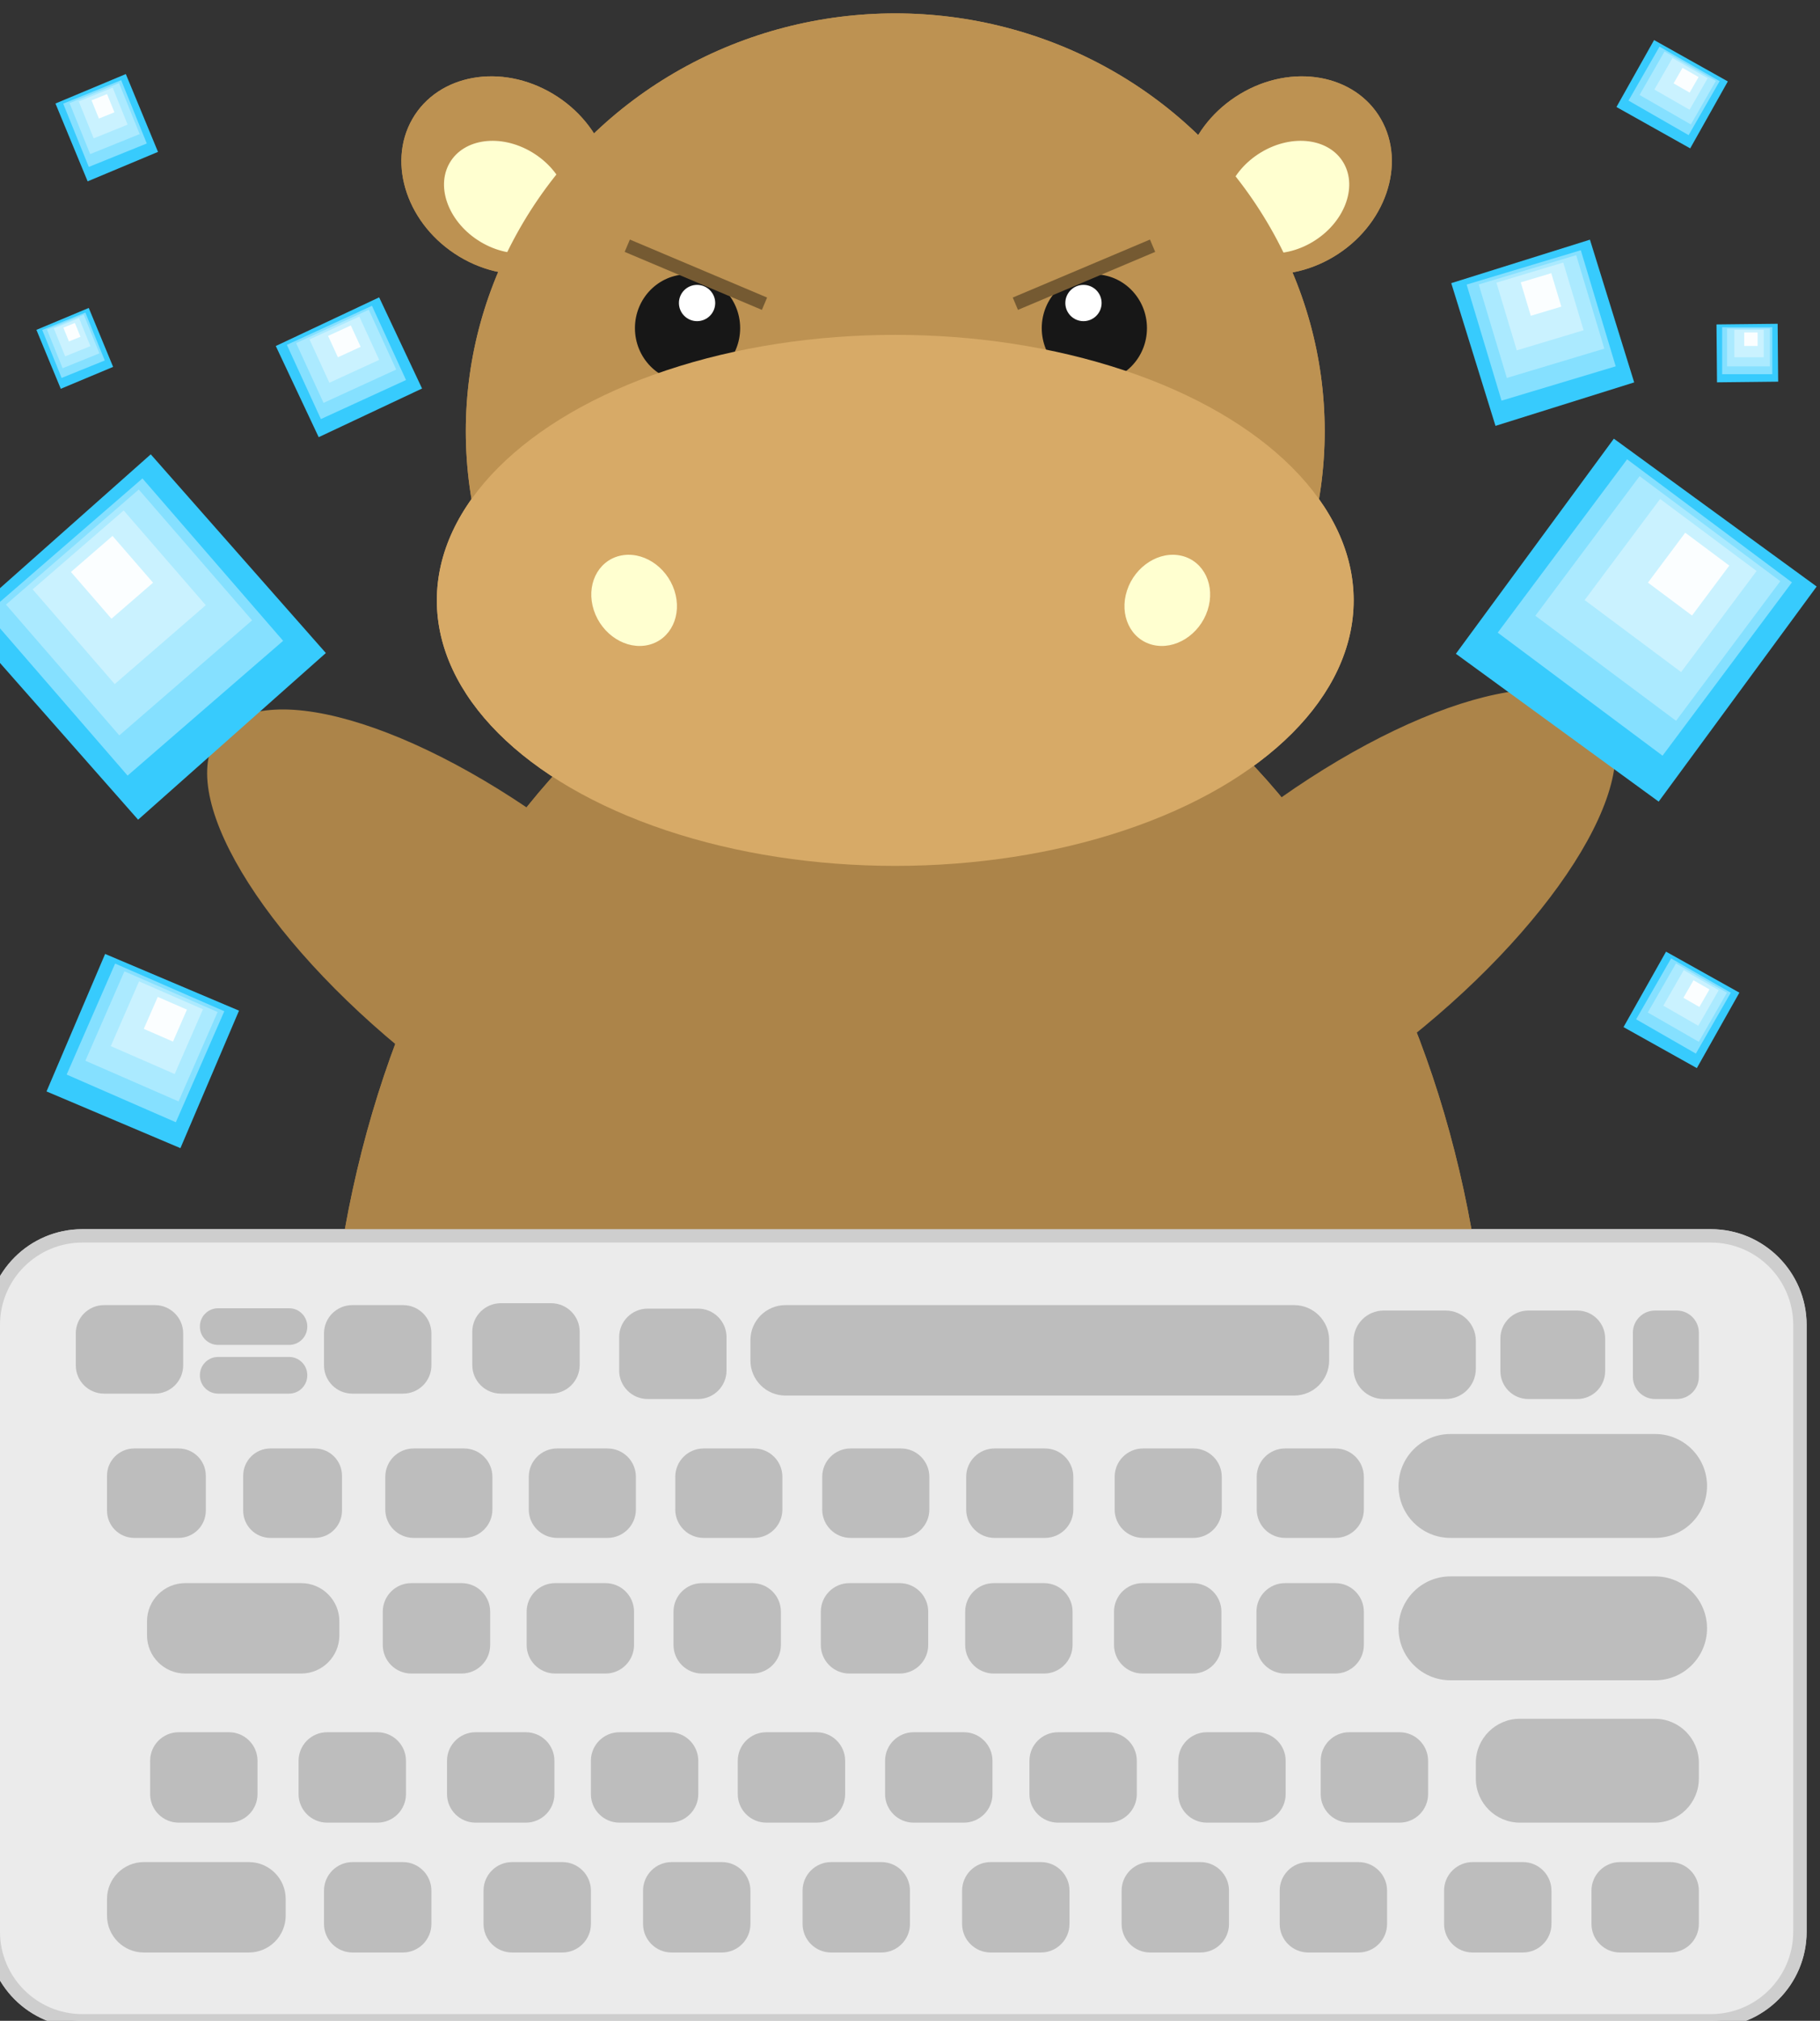 <?xml version="1.0" standalone="no"?><!-- Generator: Gravit.io --><svg xmlns="http://www.w3.org/2000/svg" xmlns:xlink="http://www.w3.org/1999/xlink" style="isolation:isolate" viewBox="0 0 272 302" width="272" height="302"><rect x="0" y="0" width="272" height="302" fill="#333333" stroke="none"/><defs><clipPath id="_clipPath_LiViPIqCwobzMma75QnDUIirVttfRjqQ"><rect width="272" height="302"/></clipPath></defs><g clip-path="url(#_clipPath_LiViPIqCwobzMma75QnDUIirVttfRjqQ)"><g><g><path d=" M 135.725 89.962 L 135.725 89.962 C 183.704 89.962 222.657 145.984 222.657 214.986 L 222.657 214.986 C 222.657 245.003 185.841 269.372 140.494 269.372 L 130.956 269.372 C 85.609 269.372 48.793 245.003 48.793 214.986 L 48.793 214.986 C 48.793 145.984 87.746 89.962 135.725 89.962 Z " fill="rgb(172,132,73)"/></g><g><path d=" M 68.683 38.369 C 60.935 33.722 57.773 24.498 61.628 17.783 C 65.482 11.068 74.902 9.389 82.65 14.036 C 90.399 18.683 93.56 27.907 89.705 34.622 C 85.851 41.337 76.431 43.016 68.683 38.369 Z " fill="rgb(189,146,82)"/><path d=" M 71.822 36.15 C 67.143 33.344 65.066 28.064 67.188 24.367 C 69.31 20.671 74.832 19.948 79.511 22.754 C 84.191 25.561 86.267 30.84 84.145 34.537 C 82.023 38.234 76.501 38.956 71.822 36.15 Z " fill="rgb(255,255,208)"/><path d=" M 199.317 38.369 C 207.065 33.722 210.227 24.498 206.372 17.783 C 202.518 11.068 193.098 9.389 185.35 14.036 C 177.601 18.683 174.44 27.907 178.295 34.622 C 182.149 41.337 191.569 43.016 199.317 38.369 Z " fill="rgb(189,146,82)"/><path d=" M 196.178 36.15 C 200.857 33.344 202.934 28.064 200.812 24.367 C 198.69 20.671 193.168 19.948 188.489 22.754 C 183.809 25.561 181.733 30.84 183.855 34.537 C 185.977 38.234 191.499 38.956 196.178 36.15 Z " fill="rgb(255,255,208)"/><ellipse vector-effect="non-scaling-stroke" cx="133.796" cy="64.439" rx="64.181" ry="62.439" fill="rgb(189,146,82)"/><ellipse vector-effect="non-scaling-stroke" cx="102.754" cy="49.038" rx="7.862" ry="8.041" fill="rgb(23,23,23)"/><ellipse vector-effect="non-scaling-stroke" cx="104.177" cy="45.284" rx="2.711" ry="2.711" fill="rgb(255,255,255)"/><ellipse vector-effect="non-scaling-stroke" cx="163.552" cy="49.038" rx="7.862" ry="8.041" fill="rgb(23,23,23)"/><ellipse vector-effect="non-scaling-stroke" cx="161.925" cy="45.284" rx="2.711" ry="2.711" fill="rgb(255,255,255)"/><ellipse vector-effect="non-scaling-stroke" cx="133.796" cy="89.723" rx="68.51" ry="39.679" fill="rgb(215,170,103)"/><path d=" M 88.749 91.199 C 87.548 87.528 89.271 83.886 92.594 83.071 C 95.916 82.256 99.589 84.575 100.79 88.246 C 101.991 91.917 100.269 95.56 96.946 96.374 C 93.623 97.189 89.95 94.87 88.749 91.199 Z " fill="rgb(255,255,208)"/><path d=" M 180.474 91.199 C 181.675 87.528 179.953 83.886 176.63 83.071 C 173.307 82.256 169.634 84.575 168.433 88.246 C 167.232 91.917 168.955 95.56 172.277 96.374 C 175.6 97.189 179.273 94.87 180.474 91.199 Z " fill="rgb(255,255,208)"/></g><g><path d=" M 255.685 302 L 12.315 302 C 4.966 302 -1 296.034 -1 288.685 L -1 198.008 C -1 190.66 4.966 184.694 12.315 184.694 L 255.685 184.694 C 263.034 184.694 269 190.66 269 198.008 L 269 288.685 C 269 296.034 263.034 302 255.685 302 Z " fill="rgb(235,235,235)"/><path d=" M 255.685 302 L 12.315 302 C 4.966 302 -1 296.034 -1 288.685 L -1 198.008 C -1 190.66 4.966 184.694 12.315 184.694 L 255.685 184.694 C 263.034 184.694 269 190.66 269 198.008 L 269 288.685 C 269 296.034 263.034 302 255.685 302 Z " fill="none" vector-effect="non-scaling-stroke" stroke-width="2" stroke="rgb(206,206,206)" stroke-linejoin="miter" stroke-linecap="square" stroke-miterlimit="2"/><path d=" M 249.627 291.793 L 242.114 291.793 C 239.758 291.793 237.846 289.881 237.846 287.526 L 237.846 282.548 C 237.846 280.192 239.758 278.28 242.114 278.28 L 249.627 278.28 C 251.983 278.28 253.895 280.192 253.895 282.548 L 253.895 287.526 C 253.895 289.881 251.983 291.793 249.627 291.793 Z " fill="rgb(189,189,189)"/><path d=" M 203.032 291.793 L 195.518 291.793 C 193.163 291.793 191.25 289.881 191.25 287.526 L 191.25 282.548 C 191.25 280.192 193.163 278.28 195.518 278.28 L 203.032 278.28 C 205.387 278.28 207.299 280.192 207.299 282.548 L 207.299 287.526 C 207.299 289.881 205.387 291.793 203.032 291.793 Z " fill="rgb(189,189,189)"/><path d=" M 179.408 291.793 L 171.894 291.793 C 169.539 291.793 167.626 289.881 167.626 287.526 L 167.626 282.548 C 167.626 280.192 169.539 278.28 171.894 278.28 L 179.408 278.28 C 181.763 278.28 183.675 280.192 183.675 282.548 L 183.675 287.526 C 183.675 289.881 181.763 291.793 179.408 291.793 Z " fill="rgb(189,189,189)"/><path d=" M 227.599 291.793 L 220.086 291.793 C 217.73 291.793 215.818 289.881 215.818 287.526 L 215.818 282.548 C 215.818 280.192 217.73 278.28 220.086 278.28 L 227.599 278.28 C 229.955 278.28 231.867 280.192 231.867 282.548 L 231.867 287.526 C 231.867 289.881 229.955 291.793 227.599 291.793 Z " fill="rgb(189,189,189)"/><path d=" M 155.567 291.793 L 148.053 291.793 C 145.698 291.793 143.786 289.881 143.786 287.526 L 143.786 282.548 C 143.786 280.192 145.698 278.28 148.053 278.28 L 155.567 278.28 C 157.922 278.28 159.835 280.192 159.835 282.548 L 159.835 287.526 C 159.835 289.881 157.922 291.793 155.567 291.793 Z " fill="rgb(189,189,189)"/><path d=" M 131.726 291.793 L 124.213 291.793 C 121.857 291.793 119.945 289.881 119.945 287.526 L 119.945 282.548 C 119.945 280.192 121.857 278.28 124.213 278.28 L 131.726 278.28 C 134.082 278.28 135.994 280.192 135.994 282.548 L 135.994 287.526 C 135.994 289.881 134.082 291.793 131.726 291.793 Z " fill="rgb(189,189,189)"/><path d=" M 107.886 291.793 L 100.372 291.793 C 98.017 291.793 96.104 289.881 96.104 287.526 L 96.104 282.548 C 96.104 280.192 98.017 278.28 100.372 278.28 L 107.886 278.28 C 110.241 278.28 112.153 280.192 112.153 282.548 L 112.153 287.526 C 112.153 289.881 110.241 291.793 107.886 291.793 Z " fill="rgb(189,189,189)"/><path d=" M 84.045 291.793 L 76.531 291.793 C 74.176 291.793 72.264 289.881 72.264 287.526 L 72.264 282.548 C 72.264 280.192 74.176 278.28 76.531 278.28 L 84.045 278.28 C 86.401 278.28 88.313 280.192 88.313 282.548 L 88.313 287.526 C 88.313 289.881 86.401 291.793 84.045 291.793 Z " fill="rgb(189,189,189)"/><path d=" M 60.205 291.793 L 52.691 291.793 C 50.335 291.793 48.423 289.881 48.423 287.526 L 48.423 282.548 C 48.423 280.192 50.335 278.28 52.691 278.28 L 60.205 278.28 C 62.56 278.28 64.472 280.192 64.472 282.548 L 64.472 287.526 C 64.472 289.881 62.56 291.793 60.205 291.793 Z " fill="rgb(189,189,189)"/><path d=" M 37.19 291.793 L 21.498 291.793 C 18.46 291.793 15.993 289.327 15.993 286.288 L 15.993 283.785 C 15.993 280.747 18.46 278.28 21.498 278.28 L 37.19 278.28 C 40.228 278.28 42.695 280.747 42.695 283.785 L 42.695 286.288 C 42.695 289.327 40.228 291.793 37.19 291.793 Z " fill="rgb(189,189,189)"/><path d=" M 247.303 272.386 L 227.154 272.386 C 223.516 272.386 220.562 269.432 220.562 265.793 L 220.562 263.453 C 220.562 259.814 223.516 256.86 227.154 256.86 L 247.303 256.86 C 250.941 256.86 253.895 259.814 253.895 263.453 L 253.895 265.793 C 253.895 269.432 250.941 272.386 247.303 272.386 Z " fill="rgb(189,189,189)"/><path d=" M 247.362 251.11 L 216.766 251.11 C 212.487 251.11 209.013 247.636 209.013 243.357 L 209.013 243.337 C 209.013 239.058 212.487 235.584 216.766 235.584 L 247.362 235.584 C 251.641 235.584 255.115 239.058 255.115 243.337 L 255.115 243.357 C 255.115 247.636 251.641 251.11 247.362 251.11 Z " fill="rgb(189,189,189)"/><path d=" M 247.362 229.834 L 216.766 229.834 C 212.487 229.834 209.013 226.36 209.013 222.081 L 209.013 222.061 C 209.013 217.782 212.487 214.308 216.766 214.308 L 247.362 214.308 C 251.641 214.308 255.115 217.782 255.115 222.061 L 255.115 222.081 C 255.115 226.36 251.641 229.834 247.362 229.834 Z " fill="rgb(189,189,189)"/><path d=" M 199.559 250.104 L 192.045 250.104 C 189.69 250.104 187.778 248.191 187.778 245.836 L 187.778 240.858 C 187.778 238.503 189.69 236.59 192.045 236.59 L 199.559 236.59 C 201.914 236.59 203.826 238.503 203.826 240.858 L 203.826 245.836 C 203.826 248.191 201.914 250.104 199.559 250.104 Z " fill="rgb(189,189,189)"/><path d=" M 178.272 250.104 L 170.758 250.104 C 168.403 250.104 166.491 248.191 166.491 245.836 L 166.491 240.858 C 166.491 238.503 168.403 236.59 170.758 236.59 L 178.272 236.59 C 180.627 236.59 182.54 238.503 182.54 240.858 L 182.54 245.836 C 182.54 248.191 180.627 250.104 178.272 250.104 Z " fill="rgb(189,189,189)"/><path d=" M 156.028 250.104 L 148.514 250.104 C 146.159 250.104 144.247 248.191 144.247 245.836 L 144.247 240.858 C 144.247 238.503 146.159 236.59 148.514 236.59 L 156.028 236.59 C 158.383 236.59 160.296 238.503 160.296 240.858 L 160.296 245.836 C 160.296 248.191 158.383 250.104 156.028 250.104 Z " fill="rgb(189,189,189)"/><path d=" M 134.455 250.104 L 126.941 250.104 C 124.585 250.104 122.673 248.191 122.673 245.836 L 122.673 240.858 C 122.673 238.503 124.585 236.59 126.941 236.59 L 134.455 236.59 C 136.81 236.59 138.722 238.503 138.722 240.858 L 138.722 245.836 C 138.722 248.191 136.81 250.104 134.455 250.104 Z " fill="rgb(189,189,189)"/><path d=" M 112.438 250.104 L 104.924 250.104 C 102.568 250.104 100.656 248.191 100.656 245.836 L 100.656 240.858 C 100.656 238.503 102.568 236.59 104.924 236.59 L 112.438 236.59 C 114.793 236.59 116.705 238.503 116.705 240.858 L 116.705 245.836 C 116.705 248.191 114.793 250.104 112.438 250.104 Z " fill="rgb(189,189,189)"/><path d=" M 68.987 250.104 L 61.473 250.104 C 59.118 250.104 57.206 248.191 57.206 245.836 L 57.206 240.858 C 57.206 238.503 59.118 236.59 61.473 236.59 L 68.987 236.59 C 71.342 236.59 73.255 238.503 73.255 240.858 L 73.255 245.836 C 73.255 248.191 71.342 250.104 68.987 250.104 Z " fill="rgb(189,189,189)"/><path d=" M 90.488 250.104 L 82.975 250.104 C 80.619 250.104 78.707 248.191 78.707 245.836 L 78.707 240.858 C 78.707 238.503 80.619 236.59 82.975 236.59 L 90.488 236.59 C 92.844 236.59 94.756 238.503 94.756 240.858 L 94.756 245.836 C 94.756 248.191 92.844 250.104 90.488 250.104 Z " fill="rgb(189,189,189)"/><path d=" M 45.008 250.104 L 27.684 250.104 C 24.531 250.104 21.972 247.544 21.972 244.392 L 21.972 242.302 C 21.972 239.15 24.531 236.59 27.684 236.59 L 45.008 236.59 C 48.16 236.59 50.719 239.15 50.719 242.302 L 50.719 244.392 C 50.719 247.544 48.16 250.104 45.008 250.104 Z " fill="rgb(189,189,189)"/><path d=" M 199.587 229.834 L 192.058 229.834 C 189.718 229.834 187.819 227.934 187.819 225.594 L 187.819 220.704 C 187.819 218.364 189.718 216.464 192.058 216.464 L 199.587 216.464 C 201.927 216.464 203.826 218.364 203.826 220.704 L 203.826 225.594 C 203.826 227.934 201.927 229.834 199.587 229.834 Z " fill="rgb(189,189,189)"/><path d=" M 178.355 229.834 L 170.826 229.834 C 168.486 229.834 166.586 227.934 166.586 225.594 L 166.586 220.704 C 166.586 218.364 168.486 216.464 170.826 216.464 L 178.355 216.464 C 180.694 216.464 182.594 218.364 182.594 220.704 L 182.594 225.594 C 182.594 227.934 180.694 229.834 178.355 229.834 Z " fill="rgb(189,189,189)"/><path d=" M 156.167 229.834 L 148.638 229.834 C 146.299 229.834 144.399 227.934 144.399 225.594 L 144.399 220.704 C 144.399 218.364 146.299 216.464 148.638 216.464 L 156.167 216.464 C 158.507 216.464 160.407 218.364 160.407 220.704 L 160.407 225.594 C 160.407 227.934 158.507 229.834 156.167 229.834 Z " fill="rgb(189,189,189)"/><path d=" M 134.649 229.834 L 127.12 229.834 C 124.78 229.834 122.881 227.934 122.881 225.594 L 122.881 220.704 C 122.881 218.364 124.78 216.464 127.12 216.464 L 134.649 216.464 C 136.989 216.464 138.889 218.364 138.889 220.704 L 138.889 225.594 C 138.889 227.934 136.989 229.834 134.649 229.834 Z " fill="rgb(189,189,189)"/><path d=" M 112.689 229.834 L 105.16 229.834 C 102.82 229.834 100.92 227.934 100.92 225.594 L 100.92 220.704 C 100.92 218.364 102.82 216.464 105.16 216.464 L 112.689 216.464 C 115.028 216.464 116.928 218.364 116.928 220.704 L 116.928 225.594 C 116.928 227.934 115.028 229.834 112.689 229.834 Z " fill="rgb(189,189,189)"/><path d=" M 69.349 229.834 L 61.82 229.834 C 59.48 229.834 57.581 227.934 57.581 225.594 L 57.581 220.704 C 57.581 218.364 59.48 216.464 61.82 216.464 L 69.349 216.464 C 71.689 216.464 73.589 218.364 73.589 220.704 L 73.589 225.594 C 73.589 227.934 71.689 229.834 69.349 229.834 Z " fill="rgb(189,189,189)"/><path d=" M 90.795 229.834 L 83.266 229.834 C 80.927 229.834 79.027 227.934 79.027 225.594 L 79.027 220.704 C 79.027 218.364 80.927 216.464 83.266 216.464 L 90.795 216.464 C 93.135 216.464 95.035 218.364 95.035 220.704 L 95.035 225.594 C 95.035 227.934 93.135 229.834 90.795 229.834 Z " fill="rgb(189,189,189)"/><path d=" M 47.039 229.834 L 40.417 229.834 C 38.17 229.834 36.346 228.009 36.346 225.762 L 36.346 220.536 C 36.346 218.289 38.17 216.464 40.417 216.464 L 47.039 216.464 C 49.287 216.464 51.111 218.289 51.111 220.536 L 51.111 225.762 C 51.111 228.009 49.287 229.834 47.039 229.834 Z " fill="rgb(189,189,189)"/><path d=" M 26.687 229.834 L 20.065 229.834 C 17.817 229.834 15.993 228.009 15.993 225.762 L 15.993 220.536 C 15.993 218.289 17.817 216.464 20.065 216.464 L 26.687 216.464 C 28.934 216.464 30.758 218.289 30.758 220.536 L 30.758 225.762 C 30.758 228.009 28.934 229.834 26.687 229.834 Z " fill="rgb(189,189,189)"/><path d=" M 216.056 209.079 L 206.792 209.079 C 204.305 209.079 202.287 207.06 202.287 204.573 L 202.287 200.358 C 202.287 197.872 204.305 195.853 206.792 195.853 L 216.056 195.853 C 218.543 195.853 220.562 197.872 220.562 200.358 L 220.562 204.573 C 220.562 207.06 218.543 209.079 216.056 209.079 Z " fill="rgb(189,189,189)"/><path d=" M 235.722 209.079 L 228.406 209.079 C 226.105 209.079 224.236 207.21 224.236 204.909 L 224.236 200.023 C 224.236 197.721 226.105 195.853 228.406 195.853 L 235.722 195.853 C 238.023 195.853 239.892 197.721 239.892 200.023 L 239.892 204.909 C 239.892 207.21 238.023 209.079 235.722 209.079 Z " fill="rgb(189,189,189)"/><path d=" M 250.586 209.079 L 247.344 209.079 C 245.518 209.079 244.035 207.596 244.035 205.769 L 244.035 199.162 C 244.035 197.336 245.518 195.853 247.344 195.853 L 250.586 195.853 C 252.412 195.853 253.895 197.336 253.895 199.162 L 253.895 205.769 C 253.895 207.596 252.412 209.079 250.586 209.079 Z " fill="rgb(189,189,189)"/><path d=" M 193.412 208.558 L 117.384 208.558 C 114.497 208.558 112.153 206.214 112.153 203.327 L 112.153 200.275 C 112.153 197.388 114.497 195.044 117.384 195.044 L 193.412 195.044 C 196.299 195.044 198.643 197.388 198.643 200.275 L 198.643 203.327 C 198.643 206.214 196.299 208.558 193.412 208.558 Z " fill="rgb(189,189,189)"/><path d=" M 104.313 209.079 L 96.8 209.079 C 94.444 209.079 92.532 207.166 92.532 204.811 L 92.532 199.833 C 92.532 197.478 94.444 195.565 96.8 195.565 L 104.313 195.565 C 106.669 195.565 108.581 197.478 108.581 199.833 L 108.581 204.811 C 108.581 207.166 106.669 209.079 104.313 209.079 Z " fill="rgb(189,189,189)"/><path d=" M 82.364 208.27 L 74.85 208.27 C 72.495 208.27 70.583 206.358 70.583 204.002 L 70.583 199.024 C 70.583 196.669 72.495 194.757 74.85 194.757 L 82.364 194.757 C 84.72 194.757 86.632 196.669 86.632 199.024 L 86.632 204.002 C 86.632 206.358 84.72 208.27 82.364 208.27 Z " fill="rgb(189,189,189)"/><path d=" M 60.25 208.27 L 52.645 208.27 C 50.315 208.27 48.423 206.378 48.423 204.048 L 48.423 199.266 C 48.423 196.936 50.315 195.044 52.645 195.044 L 60.25 195.044 C 62.58 195.044 64.472 196.936 64.472 199.266 L 64.472 204.048 C 64.472 206.378 62.58 208.27 60.25 208.27 Z " fill="rgb(189,189,189)"/><path d=" M 23.154 208.27 L 15.549 208.27 C 13.218 208.27 11.327 206.378 11.327 204.048 L 11.327 199.266 C 11.327 196.936 13.218 195.044 15.549 195.044 L 23.154 195.044 C 25.484 195.044 27.376 196.936 27.376 199.266 L 27.376 204.048 C 27.376 206.378 25.484 208.27 23.154 208.27 Z " fill="rgb(189,189,189)"/><path d=" M 43.206 208.27 L 32.593 208.27 C 31.093 208.27 29.875 207.052 29.875 205.552 L 29.875 205.507 C 29.875 204.007 31.093 202.789 32.593 202.789 L 43.206 202.789 C 44.706 202.789 45.924 204.007 45.924 205.507 L 45.924 205.552 C 45.924 207.052 44.706 208.27 43.206 208.27 Z " fill="rgb(189,189,189)"/><path d=" M 209.161 272.386 L 201.648 272.386 C 199.292 272.386 197.38 270.474 197.38 268.118 L 197.38 263.14 C 197.38 260.785 199.292 258.873 201.648 258.873 L 209.161 258.873 C 211.517 258.873 213.429 260.785 213.429 263.14 L 213.429 268.118 C 213.429 270.474 211.517 272.386 209.161 272.386 Z " fill="rgb(189,189,189)"/><path d=" M 187.874 272.386 L 180.361 272.386 C 178.005 272.386 176.093 270.474 176.093 268.118 L 176.093 263.14 C 176.093 260.785 178.005 258.873 180.361 258.873 L 187.874 258.873 C 190.23 258.873 192.142 260.785 192.142 263.14 L 192.142 268.118 C 192.142 270.474 190.23 272.386 187.874 272.386 Z " fill="rgb(189,189,189)"/><path d=" M 165.63 272.386 L 158.117 272.386 C 155.761 272.386 153.849 270.474 153.849 268.118 L 153.849 263.14 C 153.849 260.785 155.761 258.873 158.117 258.873 L 165.63 258.873 C 167.986 258.873 169.898 260.785 169.898 263.14 L 169.898 268.118 C 169.898 270.474 167.986 272.386 165.63 272.386 Z " fill="rgb(189,189,189)"/><path d=" M 144.057 272.386 L 136.543 272.386 C 134.188 272.386 132.276 270.474 132.276 268.118 L 132.276 263.14 C 132.276 260.785 134.188 258.873 136.543 258.873 L 144.057 258.873 C 146.412 258.873 148.325 260.785 148.325 263.14 L 148.325 268.118 C 148.325 270.474 146.412 272.386 144.057 272.386 Z " fill="rgb(189,189,189)"/><path d=" M 122.04 272.386 L 114.526 272.386 C 112.171 272.386 110.259 270.474 110.259 268.118 L 110.259 263.14 C 110.259 260.785 112.171 258.873 114.526 258.873 L 122.04 258.873 C 124.395 258.873 126.308 260.785 126.308 263.14 L 126.308 268.118 C 126.308 270.474 124.395 272.386 122.04 272.386 Z " fill="rgb(189,189,189)"/><path d=" M 78.589 272.386 L 71.076 272.386 C 68.72 272.386 66.808 270.474 66.808 268.118 L 66.808 263.14 C 66.808 260.785 68.72 258.873 71.076 258.873 L 78.589 258.873 C 80.945 258.873 82.857 260.785 82.857 263.14 L 82.857 268.118 C 82.857 270.474 80.945 272.386 78.589 272.386 Z " fill="rgb(189,189,189)"/><path d=" M 100.091 272.386 L 92.577 272.386 C 90.222 272.386 88.309 270.474 88.309 268.118 L 88.309 263.14 C 88.309 260.785 90.222 258.873 92.577 258.873 L 100.091 258.873 C 102.446 258.873 104.358 260.785 104.358 263.14 L 104.358 268.118 C 104.358 270.474 102.446 272.386 100.091 272.386 Z " fill="rgb(189,189,189)"/><path d=" M 56.404 272.386 L 48.89 272.386 C 46.535 272.386 44.623 270.474 44.623 268.118 L 44.623 263.14 C 44.623 260.785 46.535 258.873 48.89 258.873 L 56.404 258.873 C 58.759 258.873 60.672 260.785 60.672 263.14 L 60.672 268.118 C 60.672 270.474 58.759 272.386 56.404 272.386 Z " fill="rgb(189,189,189)"/><path d=" M 34.219 272.386 L 26.705 272.386 C 24.35 272.386 22.437 270.474 22.437 268.118 L 22.437 263.14 C 22.437 260.785 24.35 258.873 26.705 258.873 L 34.219 258.873 C 36.574 258.873 38.486 260.785 38.486 263.14 L 38.486 268.118 C 38.486 270.474 36.574 272.386 34.219 272.386 Z " fill="rgb(189,189,189)"/><path d=" M 43.206 200.992 L 32.593 200.992 C 31.093 200.992 29.875 199.774 29.875 198.274 L 29.875 198.229 C 29.875 196.729 31.093 195.512 32.593 195.512 L 43.206 195.512 C 44.706 195.512 45.924 196.729 45.924 198.229 L 45.924 198.274 C 45.924 199.774 44.706 200.992 43.206 200.992 Z " fill="rgb(189,189,189)"/></g><path d=" M 63.967 159.941 C 40.568 142.059 26.379 119.825 32.302 110.32 C 38.225 100.815 62.029 107.615 85.427 125.497" fill="rgb(172,132,73)"/></g><g><g><path d=" M 135.725 89.962 L 135.725 89.962 C 183.704 89.962 222.657 145.984 222.657 214.986 L 222.657 214.986 C 222.657 245.003 185.841 269.372 140.494 269.372 L 130.956 269.372 C 85.609 269.372 48.793 245.003 48.793 214.986 L 48.793 214.986 C 48.793 145.984 87.746 89.962 135.725 89.962 Z " fill="rgb(172,132,73)"/></g><g><path d=" M 68.683 38.369 C 60.935 33.722 57.773 24.498 61.628 17.783 C 65.482 11.068 74.902 9.389 82.65 14.036 C 90.399 18.683 93.56 27.907 89.705 34.622 C 85.851 41.337 76.431 43.016 68.683 38.369 Z " fill="rgb(189,146,82)"/><path d=" M 71.822 36.15 C 67.143 33.344 65.066 28.064 67.188 24.367 C 69.31 20.671 74.832 19.948 79.511 22.754 C 84.191 25.561 86.267 30.84 84.145 34.537 C 82.023 38.234 76.501 38.956 71.822 36.15 Z " fill="rgb(255,255,208)"/><path d=" M 199.317 38.369 C 207.065 33.722 210.227 24.498 206.372 17.783 C 202.518 11.068 193.098 9.389 185.35 14.036 C 177.601 18.683 174.44 27.907 178.295 34.622 C 182.149 41.337 191.569 43.016 199.317 38.369 Z " fill="rgb(189,146,82)"/><path d=" M 196.178 36.15 C 200.857 33.344 202.934 28.064 200.812 24.367 C 198.69 20.671 193.168 19.948 188.489 22.754 C 183.809 25.561 181.733 30.84 183.855 34.537 C 185.977 38.234 191.499 38.956 196.178 36.15 Z " fill="rgb(255,255,208)"/><ellipse vector-effect="non-scaling-stroke" cx="133.796" cy="64.439" rx="64.181" ry="62.439" fill="rgb(189,146,82)"/><ellipse vector-effect="non-scaling-stroke" cx="102.754" cy="49.038" rx="7.862" ry="8.041" fill="rgb(23,23,23)"/><ellipse vector-effect="non-scaling-stroke" cx="104.177" cy="45.284" rx="2.711" ry="2.711" fill="rgb(255,255,255)"/><ellipse vector-effect="non-scaling-stroke" cx="163.552" cy="49.038" rx="7.862" ry="8.041" fill="rgb(23,23,23)"/><ellipse vector-effect="non-scaling-stroke" cx="161.925" cy="45.284" rx="2.711" ry="2.711" fill="rgb(255,255,255)"/><ellipse vector-effect="non-scaling-stroke" cx="133.796" cy="89.723" rx="68.51" ry="39.679" fill="rgb(215,170,103)"/><path d=" M 88.749 91.199 C 87.548 87.528 89.271 83.886 92.594 83.071 C 95.916 82.256 99.589 84.575 100.79 88.246 C 101.991 91.917 100.269 95.56 96.946 96.374 C 93.623 97.189 89.95 94.87 88.749 91.199 Z " fill="rgb(255,255,208)"/><path d=" M 180.474 91.199 C 181.675 87.528 179.953 83.886 176.63 83.071 C 173.307 82.256 169.634 84.575 168.433 88.246 C 167.232 91.917 168.955 95.56 172.277 96.374 C 175.6 97.189 179.273 94.87 180.474 91.199 Z " fill="rgb(255,255,208)"/></g><g><path d=" M 255.685 302 L 12.315 302 C 4.966 302 -1 296.034 -1 288.685 L -1 198.008 C -1 190.66 4.966 184.694 12.315 184.694 L 255.685 184.694 C 263.034 184.694 269 190.66 269 198.008 L 269 288.685 C 269 296.034 263.034 302 255.685 302 Z " fill="rgb(235,235,235)"/><path d=" M 255.685 302 L 12.315 302 C 4.966 302 -1 296.034 -1 288.685 L -1 198.008 C -1 190.66 4.966 184.694 12.315 184.694 L 255.685 184.694 C 263.034 184.694 269 190.66 269 198.008 L 269 288.685 C 269 296.034 263.034 302 255.685 302 Z " fill="none" vector-effect="non-scaling-stroke" stroke-width="2" stroke="rgb(206,206,206)" stroke-linejoin="miter" stroke-linecap="square" stroke-miterlimit="2"/><path d=" M 249.627 291.793 L 242.114 291.793 C 239.758 291.793 237.846 289.881 237.846 287.526 L 237.846 282.548 C 237.846 280.192 239.758 278.28 242.114 278.28 L 249.627 278.28 C 251.983 278.28 253.895 280.192 253.895 282.548 L 253.895 287.526 C 253.895 289.881 251.983 291.793 249.627 291.793 Z " fill="rgb(189,189,189)"/><path d=" M 203.032 291.793 L 195.518 291.793 C 193.163 291.793 191.25 289.881 191.25 287.526 L 191.25 282.548 C 191.25 280.192 193.163 278.28 195.518 278.28 L 203.032 278.28 C 205.387 278.28 207.299 280.192 207.299 282.548 L 207.299 287.526 C 207.299 289.881 205.387 291.793 203.032 291.793 Z " fill="rgb(189,189,189)"/><path d=" M 179.408 291.793 L 171.894 291.793 C 169.539 291.793 167.626 289.881 167.626 287.526 L 167.626 282.548 C 167.626 280.192 169.539 278.28 171.894 278.28 L 179.408 278.28 C 181.763 278.28 183.675 280.192 183.675 282.548 L 183.675 287.526 C 183.675 289.881 181.763 291.793 179.408 291.793 Z " fill="rgb(189,189,189)"/><path d=" M 227.599 291.793 L 220.086 291.793 C 217.73 291.793 215.818 289.881 215.818 287.526 L 215.818 282.548 C 215.818 280.192 217.73 278.28 220.086 278.28 L 227.599 278.28 C 229.955 278.28 231.867 280.192 231.867 282.548 L 231.867 287.526 C 231.867 289.881 229.955 291.793 227.599 291.793 Z " fill="rgb(189,189,189)"/><path d=" M 155.567 291.793 L 148.053 291.793 C 145.698 291.793 143.786 289.881 143.786 287.526 L 143.786 282.548 C 143.786 280.192 145.698 278.28 148.053 278.28 L 155.567 278.28 C 157.922 278.28 159.835 280.192 159.835 282.548 L 159.835 287.526 C 159.835 289.881 157.922 291.793 155.567 291.793 Z " fill="rgb(189,189,189)"/><path d=" M 131.726 291.793 L 124.213 291.793 C 121.857 291.793 119.945 289.881 119.945 287.526 L 119.945 282.548 C 119.945 280.192 121.857 278.28 124.213 278.28 L 131.726 278.28 C 134.082 278.28 135.994 280.192 135.994 282.548 L 135.994 287.526 C 135.994 289.881 134.082 291.793 131.726 291.793 Z " fill="rgb(189,189,189)"/><path d=" M 107.886 291.793 L 100.372 291.793 C 98.017 291.793 96.104 289.881 96.104 287.526 L 96.104 282.548 C 96.104 280.192 98.017 278.28 100.372 278.28 L 107.886 278.28 C 110.241 278.28 112.153 280.192 112.153 282.548 L 112.153 287.526 C 112.153 289.881 110.241 291.793 107.886 291.793 Z " fill="rgb(189,189,189)"/><path d=" M 84.045 291.793 L 76.531 291.793 C 74.176 291.793 72.264 289.881 72.264 287.526 L 72.264 282.548 C 72.264 280.192 74.176 278.28 76.531 278.28 L 84.045 278.28 C 86.401 278.28 88.313 280.192 88.313 282.548 L 88.313 287.526 C 88.313 289.881 86.401 291.793 84.045 291.793 Z " fill="rgb(189,189,189)"/><path d=" M 60.205 291.793 L 52.691 291.793 C 50.335 291.793 48.423 289.881 48.423 287.526 L 48.423 282.548 C 48.423 280.192 50.335 278.28 52.691 278.28 L 60.205 278.28 C 62.56 278.28 64.472 280.192 64.472 282.548 L 64.472 287.526 C 64.472 289.881 62.56 291.793 60.205 291.793 Z " fill="rgb(189,189,189)"/><path d=" M 37.19 291.793 L 21.498 291.793 C 18.46 291.793 15.993 289.327 15.993 286.288 L 15.993 283.785 C 15.993 280.747 18.46 278.28 21.498 278.28 L 37.19 278.28 C 40.228 278.28 42.695 280.747 42.695 283.785 L 42.695 286.288 C 42.695 289.327 40.228 291.793 37.19 291.793 Z " fill="rgb(189,189,189)"/><path d=" M 247.303 272.386 L 227.154 272.386 C 223.516 272.386 220.562 269.432 220.562 265.793 L 220.562 263.453 C 220.562 259.814 223.516 256.86 227.154 256.86 L 247.303 256.86 C 250.941 256.86 253.895 259.814 253.895 263.453 L 253.895 265.793 C 253.895 269.432 250.941 272.386 247.303 272.386 Z " fill="rgb(189,189,189)"/><path d=" M 247.362 251.11 L 216.766 251.11 C 212.487 251.11 209.013 247.636 209.013 243.357 L 209.013 243.337 C 209.013 239.058 212.487 235.584 216.766 235.584 L 247.362 235.584 C 251.641 235.584 255.115 239.058 255.115 243.337 L 255.115 243.357 C 255.115 247.636 251.641 251.11 247.362 251.11 Z " fill="rgb(189,189,189)"/><path d=" M 247.362 229.834 L 216.766 229.834 C 212.487 229.834 209.013 226.36 209.013 222.081 L 209.013 222.061 C 209.013 217.782 212.487 214.308 216.766 214.308 L 247.362 214.308 C 251.641 214.308 255.115 217.782 255.115 222.061 L 255.115 222.081 C 255.115 226.36 251.641 229.834 247.362 229.834 Z " fill="rgb(189,189,189)"/><path d=" M 199.559 250.104 L 192.045 250.104 C 189.69 250.104 187.778 248.191 187.778 245.836 L 187.778 240.858 C 187.778 238.503 189.69 236.59 192.045 236.59 L 199.559 236.59 C 201.914 236.59 203.826 238.503 203.826 240.858 L 203.826 245.836 C 203.826 248.191 201.914 250.104 199.559 250.104 Z " fill="rgb(189,189,189)"/><path d=" M 178.272 250.104 L 170.758 250.104 C 168.403 250.104 166.491 248.191 166.491 245.836 L 166.491 240.858 C 166.491 238.503 168.403 236.59 170.758 236.59 L 178.272 236.59 C 180.627 236.59 182.54 238.503 182.54 240.858 L 182.54 245.836 C 182.54 248.191 180.627 250.104 178.272 250.104 Z " fill="rgb(189,189,189)"/><path d=" M 156.028 250.104 L 148.514 250.104 C 146.159 250.104 144.247 248.191 144.247 245.836 L 144.247 240.858 C 144.247 238.503 146.159 236.59 148.514 236.59 L 156.028 236.59 C 158.383 236.59 160.296 238.503 160.296 240.858 L 160.296 245.836 C 160.296 248.191 158.383 250.104 156.028 250.104 Z " fill="rgb(189,189,189)"/><path d=" M 134.455 250.104 L 126.941 250.104 C 124.585 250.104 122.673 248.191 122.673 245.836 L 122.673 240.858 C 122.673 238.503 124.585 236.59 126.941 236.59 L 134.455 236.59 C 136.81 236.59 138.722 238.503 138.722 240.858 L 138.722 245.836 C 138.722 248.191 136.81 250.104 134.455 250.104 Z " fill="rgb(189,189,189)"/><path d=" M 112.438 250.104 L 104.924 250.104 C 102.568 250.104 100.656 248.191 100.656 245.836 L 100.656 240.858 C 100.656 238.503 102.568 236.59 104.924 236.59 L 112.438 236.59 C 114.793 236.59 116.705 238.503 116.705 240.858 L 116.705 245.836 C 116.705 248.191 114.793 250.104 112.438 250.104 Z " fill="rgb(189,189,189)"/><path d=" M 68.987 250.104 L 61.473 250.104 C 59.118 250.104 57.206 248.191 57.206 245.836 L 57.206 240.858 C 57.206 238.503 59.118 236.59 61.473 236.59 L 68.987 236.59 C 71.342 236.59 73.255 238.503 73.255 240.858 L 73.255 245.836 C 73.255 248.191 71.342 250.104 68.987 250.104 Z " fill="rgb(189,189,189)"/><path d=" M 90.488 250.104 L 82.975 250.104 C 80.619 250.104 78.707 248.191 78.707 245.836 L 78.707 240.858 C 78.707 238.503 80.619 236.59 82.975 236.59 L 90.488 236.59 C 92.844 236.59 94.756 238.503 94.756 240.858 L 94.756 245.836 C 94.756 248.191 92.844 250.104 90.488 250.104 Z " fill="rgb(189,189,189)"/><path d=" M 45.008 250.104 L 27.684 250.104 C 24.531 250.104 21.972 247.544 21.972 244.392 L 21.972 242.302 C 21.972 239.15 24.531 236.59 27.684 236.59 L 45.008 236.59 C 48.16 236.59 50.719 239.15 50.719 242.302 L 50.719 244.392 C 50.719 247.544 48.16 250.104 45.008 250.104 Z " fill="rgb(189,189,189)"/><path d=" M 199.587 229.834 L 192.058 229.834 C 189.718 229.834 187.819 227.934 187.819 225.594 L 187.819 220.704 C 187.819 218.364 189.718 216.464 192.058 216.464 L 199.587 216.464 C 201.927 216.464 203.826 218.364 203.826 220.704 L 203.826 225.594 C 203.826 227.934 201.927 229.834 199.587 229.834 Z " fill="rgb(189,189,189)"/><path d=" M 178.355 229.834 L 170.826 229.834 C 168.486 229.834 166.586 227.934 166.586 225.594 L 166.586 220.704 C 166.586 218.364 168.486 216.464 170.826 216.464 L 178.355 216.464 C 180.694 216.464 182.594 218.364 182.594 220.704 L 182.594 225.594 C 182.594 227.934 180.694 229.834 178.355 229.834 Z " fill="rgb(189,189,189)"/><path d=" M 156.167 229.834 L 148.638 229.834 C 146.299 229.834 144.399 227.934 144.399 225.594 L 144.399 220.704 C 144.399 218.364 146.299 216.464 148.638 216.464 L 156.167 216.464 C 158.507 216.464 160.407 218.364 160.407 220.704 L 160.407 225.594 C 160.407 227.934 158.507 229.834 156.167 229.834 Z " fill="rgb(189,189,189)"/><path d=" M 134.649 229.834 L 127.12 229.834 C 124.78 229.834 122.881 227.934 122.881 225.594 L 122.881 220.704 C 122.881 218.364 124.78 216.464 127.12 216.464 L 134.649 216.464 C 136.989 216.464 138.889 218.364 138.889 220.704 L 138.889 225.594 C 138.889 227.934 136.989 229.834 134.649 229.834 Z " fill="rgb(189,189,189)"/><path d=" M 112.689 229.834 L 105.16 229.834 C 102.82 229.834 100.92 227.934 100.92 225.594 L 100.92 220.704 C 100.92 218.364 102.82 216.464 105.16 216.464 L 112.689 216.464 C 115.028 216.464 116.928 218.364 116.928 220.704 L 116.928 225.594 C 116.928 227.934 115.028 229.834 112.689 229.834 Z " fill="rgb(189,189,189)"/><path d=" M 69.349 229.834 L 61.82 229.834 C 59.48 229.834 57.581 227.934 57.581 225.594 L 57.581 220.704 C 57.581 218.364 59.48 216.464 61.82 216.464 L 69.349 216.464 C 71.689 216.464 73.589 218.364 73.589 220.704 L 73.589 225.594 C 73.589 227.934 71.689 229.834 69.349 229.834 Z " fill="rgb(189,189,189)"/><path d=" M 90.795 229.834 L 83.266 229.834 C 80.927 229.834 79.027 227.934 79.027 225.594 L 79.027 220.704 C 79.027 218.364 80.927 216.464 83.266 216.464 L 90.795 216.464 C 93.135 216.464 95.035 218.364 95.035 220.704 L 95.035 225.594 C 95.035 227.934 93.135 229.834 90.795 229.834 Z " fill="rgb(189,189,189)"/><path d=" M 47.039 229.834 L 40.417 229.834 C 38.17 229.834 36.346 228.009 36.346 225.762 L 36.346 220.536 C 36.346 218.289 38.17 216.464 40.417 216.464 L 47.039 216.464 C 49.287 216.464 51.111 218.289 51.111 220.536 L 51.111 225.762 C 51.111 228.009 49.287 229.834 47.039 229.834 Z " fill="rgb(189,189,189)"/><path d=" M 26.687 229.834 L 20.065 229.834 C 17.817 229.834 15.993 228.009 15.993 225.762 L 15.993 220.536 C 15.993 218.289 17.817 216.464 20.065 216.464 L 26.687 216.464 C 28.934 216.464 30.758 218.289 30.758 220.536 L 30.758 225.762 C 30.758 228.009 28.934 229.834 26.687 229.834 Z " fill="rgb(189,189,189)"/><path d=" M 216.056 209.079 L 206.792 209.079 C 204.305 209.079 202.287 207.06 202.287 204.573 L 202.287 200.358 C 202.287 197.872 204.305 195.853 206.792 195.853 L 216.056 195.853 C 218.543 195.853 220.562 197.872 220.562 200.358 L 220.562 204.573 C 220.562 207.06 218.543 209.079 216.056 209.079 Z " fill="rgb(189,189,189)"/><path d=" M 235.722 209.079 L 228.406 209.079 C 226.105 209.079 224.236 207.21 224.236 204.909 L 224.236 200.023 C 224.236 197.721 226.105 195.853 228.406 195.853 L 235.722 195.853 C 238.023 195.853 239.892 197.721 239.892 200.023 L 239.892 204.909 C 239.892 207.21 238.023 209.079 235.722 209.079 Z " fill="rgb(189,189,189)"/><path d=" M 250.586 209.079 L 247.344 209.079 C 245.518 209.079 244.035 207.596 244.035 205.769 L 244.035 199.162 C 244.035 197.336 245.518 195.853 247.344 195.853 L 250.586 195.853 C 252.412 195.853 253.895 197.336 253.895 199.162 L 253.895 205.769 C 253.895 207.596 252.412 209.079 250.586 209.079 Z " fill="rgb(189,189,189)"/><path d=" M 193.412 208.558 L 117.384 208.558 C 114.497 208.558 112.153 206.214 112.153 203.327 L 112.153 200.275 C 112.153 197.388 114.497 195.044 117.384 195.044 L 193.412 195.044 C 196.299 195.044 198.643 197.388 198.643 200.275 L 198.643 203.327 C 198.643 206.214 196.299 208.558 193.412 208.558 Z " fill="rgb(189,189,189)"/><path d=" M 104.313 209.079 L 96.8 209.079 C 94.444 209.079 92.532 207.166 92.532 204.811 L 92.532 199.833 C 92.532 197.478 94.444 195.565 96.8 195.565 L 104.313 195.565 C 106.669 195.565 108.581 197.478 108.581 199.833 L 108.581 204.811 C 108.581 207.166 106.669 209.079 104.313 209.079 Z " fill="rgb(189,189,189)"/><path d=" M 82.364 208.27 L 74.85 208.27 C 72.495 208.27 70.583 206.358 70.583 204.002 L 70.583 199.024 C 70.583 196.669 72.495 194.757 74.85 194.757 L 82.364 194.757 C 84.72 194.757 86.632 196.669 86.632 199.024 L 86.632 204.002 C 86.632 206.358 84.72 208.27 82.364 208.27 Z " fill="rgb(189,189,189)"/><path d=" M 60.25 208.27 L 52.645 208.27 C 50.315 208.27 48.423 206.378 48.423 204.048 L 48.423 199.266 C 48.423 196.936 50.315 195.044 52.645 195.044 L 60.25 195.044 C 62.58 195.044 64.472 196.936 64.472 199.266 L 64.472 204.048 C 64.472 206.378 62.58 208.27 60.25 208.27 Z " fill="rgb(189,189,189)"/><path d=" M 23.154 208.27 L 15.549 208.27 C 13.218 208.27 11.327 206.378 11.327 204.048 L 11.327 199.266 C 11.327 196.936 13.218 195.044 15.549 195.044 L 23.154 195.044 C 25.484 195.044 27.376 196.936 27.376 199.266 L 27.376 204.048 C 27.376 206.378 25.484 208.27 23.154 208.27 Z " fill="rgb(189,189,189)"/><path d=" M 43.206 208.27 L 32.593 208.27 C 31.093 208.27 29.875 207.052 29.875 205.552 L 29.875 205.507 C 29.875 204.007 31.093 202.789 32.593 202.789 L 43.206 202.789 C 44.706 202.789 45.924 204.007 45.924 205.507 L 45.924 205.552 C 45.924 207.052 44.706 208.27 43.206 208.27 Z " fill="rgb(189,189,189)"/><path d=" M 209.161 272.386 L 201.648 272.386 C 199.292 272.386 197.38 270.474 197.38 268.118 L 197.38 263.14 C 197.38 260.785 199.292 258.873 201.648 258.873 L 209.161 258.873 C 211.517 258.873 213.429 260.785 213.429 263.14 L 213.429 268.118 C 213.429 270.474 211.517 272.386 209.161 272.386 Z " fill="rgb(189,189,189)"/><path d=" M 187.874 272.386 L 180.361 272.386 C 178.005 272.386 176.093 270.474 176.093 268.118 L 176.093 263.14 C 176.093 260.785 178.005 258.873 180.361 258.873 L 187.874 258.873 C 190.23 258.873 192.142 260.785 192.142 263.14 L 192.142 268.118 C 192.142 270.474 190.23 272.386 187.874 272.386 Z " fill="rgb(189,189,189)"/><path d=" M 165.63 272.386 L 158.117 272.386 C 155.761 272.386 153.849 270.474 153.849 268.118 L 153.849 263.14 C 153.849 260.785 155.761 258.873 158.117 258.873 L 165.63 258.873 C 167.986 258.873 169.898 260.785 169.898 263.14 L 169.898 268.118 C 169.898 270.474 167.986 272.386 165.63 272.386 Z " fill="rgb(189,189,189)"/><path d=" M 144.057 272.386 L 136.543 272.386 C 134.188 272.386 132.276 270.474 132.276 268.118 L 132.276 263.14 C 132.276 260.785 134.188 258.873 136.543 258.873 L 144.057 258.873 C 146.412 258.873 148.325 260.785 148.325 263.14 L 148.325 268.118 C 148.325 270.474 146.412 272.386 144.057 272.386 Z " fill="rgb(189,189,189)"/><path d=" M 122.04 272.386 L 114.526 272.386 C 112.171 272.386 110.259 270.474 110.259 268.118 L 110.259 263.14 C 110.259 260.785 112.171 258.873 114.526 258.873 L 122.04 258.873 C 124.395 258.873 126.308 260.785 126.308 263.14 L 126.308 268.118 C 126.308 270.474 124.395 272.386 122.04 272.386 Z " fill="rgb(189,189,189)"/><path d=" M 78.589 272.386 L 71.076 272.386 C 68.72 272.386 66.808 270.474 66.808 268.118 L 66.808 263.14 C 66.808 260.785 68.72 258.873 71.076 258.873 L 78.589 258.873 C 80.945 258.873 82.857 260.785 82.857 263.14 L 82.857 268.118 C 82.857 270.474 80.945 272.386 78.589 272.386 Z " fill="rgb(189,189,189)"/><path d=" M 100.091 272.386 L 92.577 272.386 C 90.222 272.386 88.309 270.474 88.309 268.118 L 88.309 263.14 C 88.309 260.785 90.222 258.873 92.577 258.873 L 100.091 258.873 C 102.446 258.873 104.358 260.785 104.358 263.14 L 104.358 268.118 C 104.358 270.474 102.446 272.386 100.091 272.386 Z " fill="rgb(189,189,189)"/><path d=" M 56.404 272.386 L 48.89 272.386 C 46.535 272.386 44.623 270.474 44.623 268.118 L 44.623 263.14 C 44.623 260.785 46.535 258.873 48.89 258.873 L 56.404 258.873 C 58.759 258.873 60.672 260.785 60.672 263.14 L 60.672 268.118 C 60.672 270.474 58.759 272.386 56.404 272.386 Z " fill="rgb(189,189,189)"/><path d=" M 34.219 272.386 L 26.705 272.386 C 24.35 272.386 22.437 270.474 22.437 268.118 L 22.437 263.14 C 22.437 260.785 24.35 258.873 26.705 258.873 L 34.219 258.873 C 36.574 258.873 38.486 260.785 38.486 263.14 L 38.486 268.118 C 38.486 270.474 36.574 272.386 34.219 272.386 Z " fill="rgb(189,189,189)"/><path d=" M 43.206 200.992 L 32.593 200.992 C 31.093 200.992 29.875 199.774 29.875 198.274 L 29.875 198.229 C 29.875 196.729 31.093 195.512 32.593 195.512 L 43.206 195.512 C 44.706 195.512 45.924 196.729 45.924 198.229 L 45.924 198.274 C 45.924 199.774 44.706 200.992 43.206 200.992 Z " fill="rgb(189,189,189)"/></g><path d=" M 208.417 156.941 C 231.816 139.059 246.005 116.825 240.082 107.32 C 234.159 97.815 210.355 104.615 186.957 122.497" fill="rgb(172,132,73)"/></g><g><rect x="2.861" y="75.409" width="37.511" height="39.592" transform="matrix(0.748,-0.664,0.661,0.75,-57.514,38.148)" fill="rgb(55,203,253)"/><rect x="4.803" y="77.61" width="30.75" height="32.1" transform="matrix(0.756,-0.655,0.655,0.756,-56.424,36.114)" fill="rgb(133,224,255)"/><rect x="6.159" y="78.555" width="26.25" height="25.859" transform="matrix(0.756,-0.655,0.655,0.756,-55.217,34.997)" fill="rgb(171,234,255)"/><rect x="8.815" y="79.855" width="18" height="18.725" transform="matrix(0.756,-0.655,0.655,0.756,-54.091,33.48)" fill="rgb(202,242,255)"/><rect x="12.628" y="81.615" width="8.222" height="9.247" transform="matrix(0.756,-0.655,0.655,0.756,-52.403,32.047)" fill="rgb(251,254,255)"/></g><g><rect x="256.571" y="48.548" width="9.139" height="8.654" transform="matrix(1,-0.011,0.009,1,-0.477,2.761)" fill="rgb(55,203,253)"/><rect x="257.376" y="48.906" width="7.492" height="7.016" transform="matrix(1,0,0,1,0,0)" fill="rgb(133,224,255)"/><rect x="258.107" y="49.101" width="6.396" height="5.652" transform="matrix(1,0,0,1,0,0)" fill="rgb(171,234,255)"/><rect x="259.204" y="49.295" width="4.386" height="4.093" transform="matrix(1,0,0,1,0,0)" fill="rgb(202,242,255)"/><rect x="260.672" y="49.685" width="2.003" height="2.021" transform="matrix(1,0,0,1,0,0)" fill="rgb(251,254,255)"/></g><g><rect x="43.606" y="47.334" width="17.07" height="15.055" transform="matrix(0.905,-0.426,0.426,0.905,-18.412,27.448)" fill="rgb(55,203,253)"/><rect x="44.778" y="48.043" width="13.993" height="12.206" transform="matrix(0.909,-0.417,0.417,0.909,-17.867,26.534)" fill="rgb(133,224,255)"/><rect x="45.759" y="48.317" width="11.946" height="9.832" transform="matrix(0.909,-0.417,0.417,0.909,-17.49,26.433)" fill="rgb(171,234,255)"/><rect x="47.367" y="48.678" width="8.191" height="7.12" transform="matrix(0.909,-0.417,0.417,0.909,-17.1,26.23)" fill="rgb(202,242,255)"/><rect x="49.594" y="49.242" width="3.742" height="3.516" transform="matrix(0.909,-0.417,0.417,0.909,-16.583,26.118)" fill="rgb(251,254,255)"/></g><g><rect x="10.428" y="145.874" width="21.727" height="22.335" transform="matrix(0.921,0.39,-0.392,0.92,63.288,4.292)" fill="rgb(55,203,253)"/><rect x="12.823" y="146.879" width="17.811" height="18.108" transform="matrix(0.916,0.4,-0.4,0.916,64.211,4.333)" fill="rgb(133,224,255)"/><rect x="15.027" y="147.661" width="15.205" height="14.587" transform="matrix(0.916,0.4,-0.4,0.916,63.894,3.891)" fill="rgb(171,234,255)"/><rect x="18.219" y="148.377" width="10.426" height="10.563" transform="matrix(0.916,0.4,-0.4,0.916,63.443,3.461)" fill="rgb(202,242,255)"/><rect x="22.323" y="149.786" width="4.763" height="5.216" transform="matrix(0.916,0.4,-0.4,0.916,63.043,2.847)" fill="rgb(251,254,255)"/></g><g><rect x="219.762" y="38.541" width="21.727" height="22.335" transform="matrix(0.954,-0.299,0.296,0.955,-4.171,71.217)" fill="rgb(55,203,253)"/><rect x="221.335" y="39.527" width="17.811" height="18.108" transform="matrix(0.958,-0.288,0.288,0.958,-4.233,68.405)" fill="rgb(133,224,255)"/><rect x="222.692" y="39.958" width="15.205" height="14.587" transform="matrix(0.958,-0.288,0.288,0.958,-3.848,68.364)" fill="rgb(171,234,255)"/><rect x="224.854" y="40.462" width="10.426" height="10.563" transform="matrix(0.958,-0.288,0.288,0.958,-3.423,68.235)" fill="rgb(202,242,255)"/><rect x="227.837" y="41.349" width="4.763" height="5.216" transform="matrix(0.958,-0.288,0.288,0.958,-2.902,68.203)" fill="rgb(251,254,255)"/></g><g><rect x="243.595" y="8.449" width="12.64" height="11.473" transform="matrix(0.872,0.489,-0.49,0.872,38.927,-120.498)" fill="rgb(55,203,253)"/><rect x="245.017" y="8.992" width="10.362" height="9.302" transform="matrix(0.867,0.498,-0.498,0.867,40.064,-122.844)" fill="rgb(133,224,255)"/><rect x="246.316" y="9.462" width="8.846" height="7.493" transform="matrix(0.867,0.498,-0.498,0.867,39.919,-123.172)" fill="rgb(171,234,255)"/><rect x="248.202" y="9.887" width="6.066" height="5.426" transform="matrix(0.867,0.498,-0.498,0.867,39.682,-123.5)" fill="rgb(202,242,255)"/><rect x="250.609" y="10.709" width="2.771" height="2.68" transform="matrix(0.867,0.498,-0.498,0.867,39.508,-123.951)" fill="rgb(251,254,255)"/></g><g><rect x="304.581" y="146.867" width="17.669" height="16.638" transform="matrix(0.872,0.489,-0.49,0.872,116.105,-133.375)" fill="rgb(55,203,253)"/><rect x="306.584" y="147.655" width="14.485" height="13.489" transform="matrix(0.867,0.498,-0.498,0.867,118.654,-135.831)" fill="rgb(133,224,255)"/><rect x="308.417" y="148.33" width="12.365" height="10.866" transform="matrix(0.867,0.498,-0.498,0.867,118.44,-136.301)" fill="rgb(171,234,255)"/><rect x="311.073" y="148.942" width="8.479" height="7.869" transform="matrix(0.867,0.498,-0.498,0.867,118.093,-136.774)" fill="rgb(202,242,255)"/><rect x="314.46" y="150.124" width="3.873" height="3.886" transform="matrix(0.867,0.498,-0.498,0.867,117.834,-137.422)" fill="rgb(251,254,255)"/></g><g><rect x="244.971" y="144.547" width="12.555" height="12.945" transform="matrix(0.873,0.488,-0.491,0.871,106.104,-103.225)" fill="rgb(55,203,253)"/><rect x="246.425" y="145.161" width="10.292" height="10.495" transform="matrix(0.867,0.498,-0.498,0.867,108.388,-105.344)" fill="rgb(133,224,255)"/><rect x="247.759" y="145.674" width="8.786" height="8.455" transform="matrix(0.867,0.498,-0.498,0.867,108.213,-105.701)" fill="rgb(171,234,255)"/><rect x="249.684" y="146.145" width="6.025" height="6.122" transform="matrix(0.867,0.498,-0.498,0.867,107.938,-106.064)" fill="rgb(202,242,255)"/><rect x="252.132" y="147.046" width="2.752" height="3.023" transform="matrix(0.867,0.498,-0.498,0.867,107.724,-106.555)" fill="rgb(251,254,255)"/></g><g><rect x="10.256" y="12.793" width="11.404" height="12.589" transform="matrix(0.922,-0.386,0.382,0.924,-6.054,7.607)" fill="rgb(55,203,253)"/><rect x="11.011" y="13.37" width="9.348" height="10.207" transform="matrix(0.927,-0.375,0.375,0.927,-5.778,7.221)" fill="rgb(133,224,255)"/><rect x="11.641" y="13.62" width="7.98" height="8.222" transform="matrix(0.927,-0.375,0.375,0.927,-5.504,7.147)" fill="rgb(171,234,255)"/><rect x="12.682" y="13.923" width="5.472" height="5.954" transform="matrix(0.927,-0.375,0.375,0.927,-5.208,7.006)" fill="rgb(202,242,255)"/><rect x="14.137" y="14.428" width="2.5" height="2.94" transform="matrix(0.927,-0.375,0.375,0.927,-4.835,6.922)" fill="rgb(251,254,255)"/></g><g><rect x="6.929" y="47.305" width="8.484" height="9.533" transform="matrix(0.922,-0.386,0.382,0.924,-19.017,8.26)" fill="rgb(55,203,253)"/><rect x="7.488" y="47.742" width="6.955" height="7.729" transform="matrix(0.927,-0.375,0.375,0.927,-18.534,7.866)" fill="rgb(133,224,255)"/><rect x="7.953" y="47.933" width="5.937" height="6.226" transform="matrix(0.927,-0.375,0.375,0.927,-18.327,7.808)" fill="rgb(171,234,255)"/><rect x="8.723" y="48.162" width="4.071" height="4.508" transform="matrix(0.927,-0.375,0.375,0.927,-18.103,7.702)" fill="rgb(202,242,255)"/><rect x="9.801" y="48.547" width="1.86" height="2.226" transform="matrix(0.927,-0.375,0.375,0.927,-17.822,7.636)" fill="rgb(251,254,255)"/></g><g><rect x="225.935" y="72.668" width="37.511" height="39.882" transform="matrix(0.808,0.589,-0.592,0.806,101.655,-126.087)" fill="rgb(55,203,253)"/><rect x="230.526" y="74.693" width="30.75" height="32.335" transform="matrix(0.801,0.598,-0.598,0.801,103.188,-129.039)" fill="rgb(133,224,255)"/><rect x="234.72" y="76.486" width="26.25" height="26.048" transform="matrix(0.801,0.598,-0.598,0.801,102.766,-130.47)" fill="rgb(171,234,255)"/><rect x="240.758" y="78.143" width="18" height="18.862" transform="matrix(0.801,0.598,-0.598,0.801,101.988,-131.999)" fill="rgb(202,242,255)"/><rect x="248.34" y="81.212" width="8.222" height="9.315" transform="matrix(0.801,0.598,-0.598,0.801,101.503,-133.948)" fill="rgb(251,254,255)"/></g><line x1="94.667" y1="37.111" x2="113.333" y2="45" vector-effect="non-scaling-stroke" stroke-width="2" stroke="rgb(117,90,50)" stroke-linejoin="miter" stroke-linecap="square" stroke-miterlimit="3"/><line x1="171.333" y1="37.111" x2="152.667" y2="45" vector-effect="non-scaling-stroke" stroke-width="2" stroke="rgb(117,90,50)" stroke-linejoin="miter" stroke-linecap="square" stroke-miterlimit="3"/></g></svg>